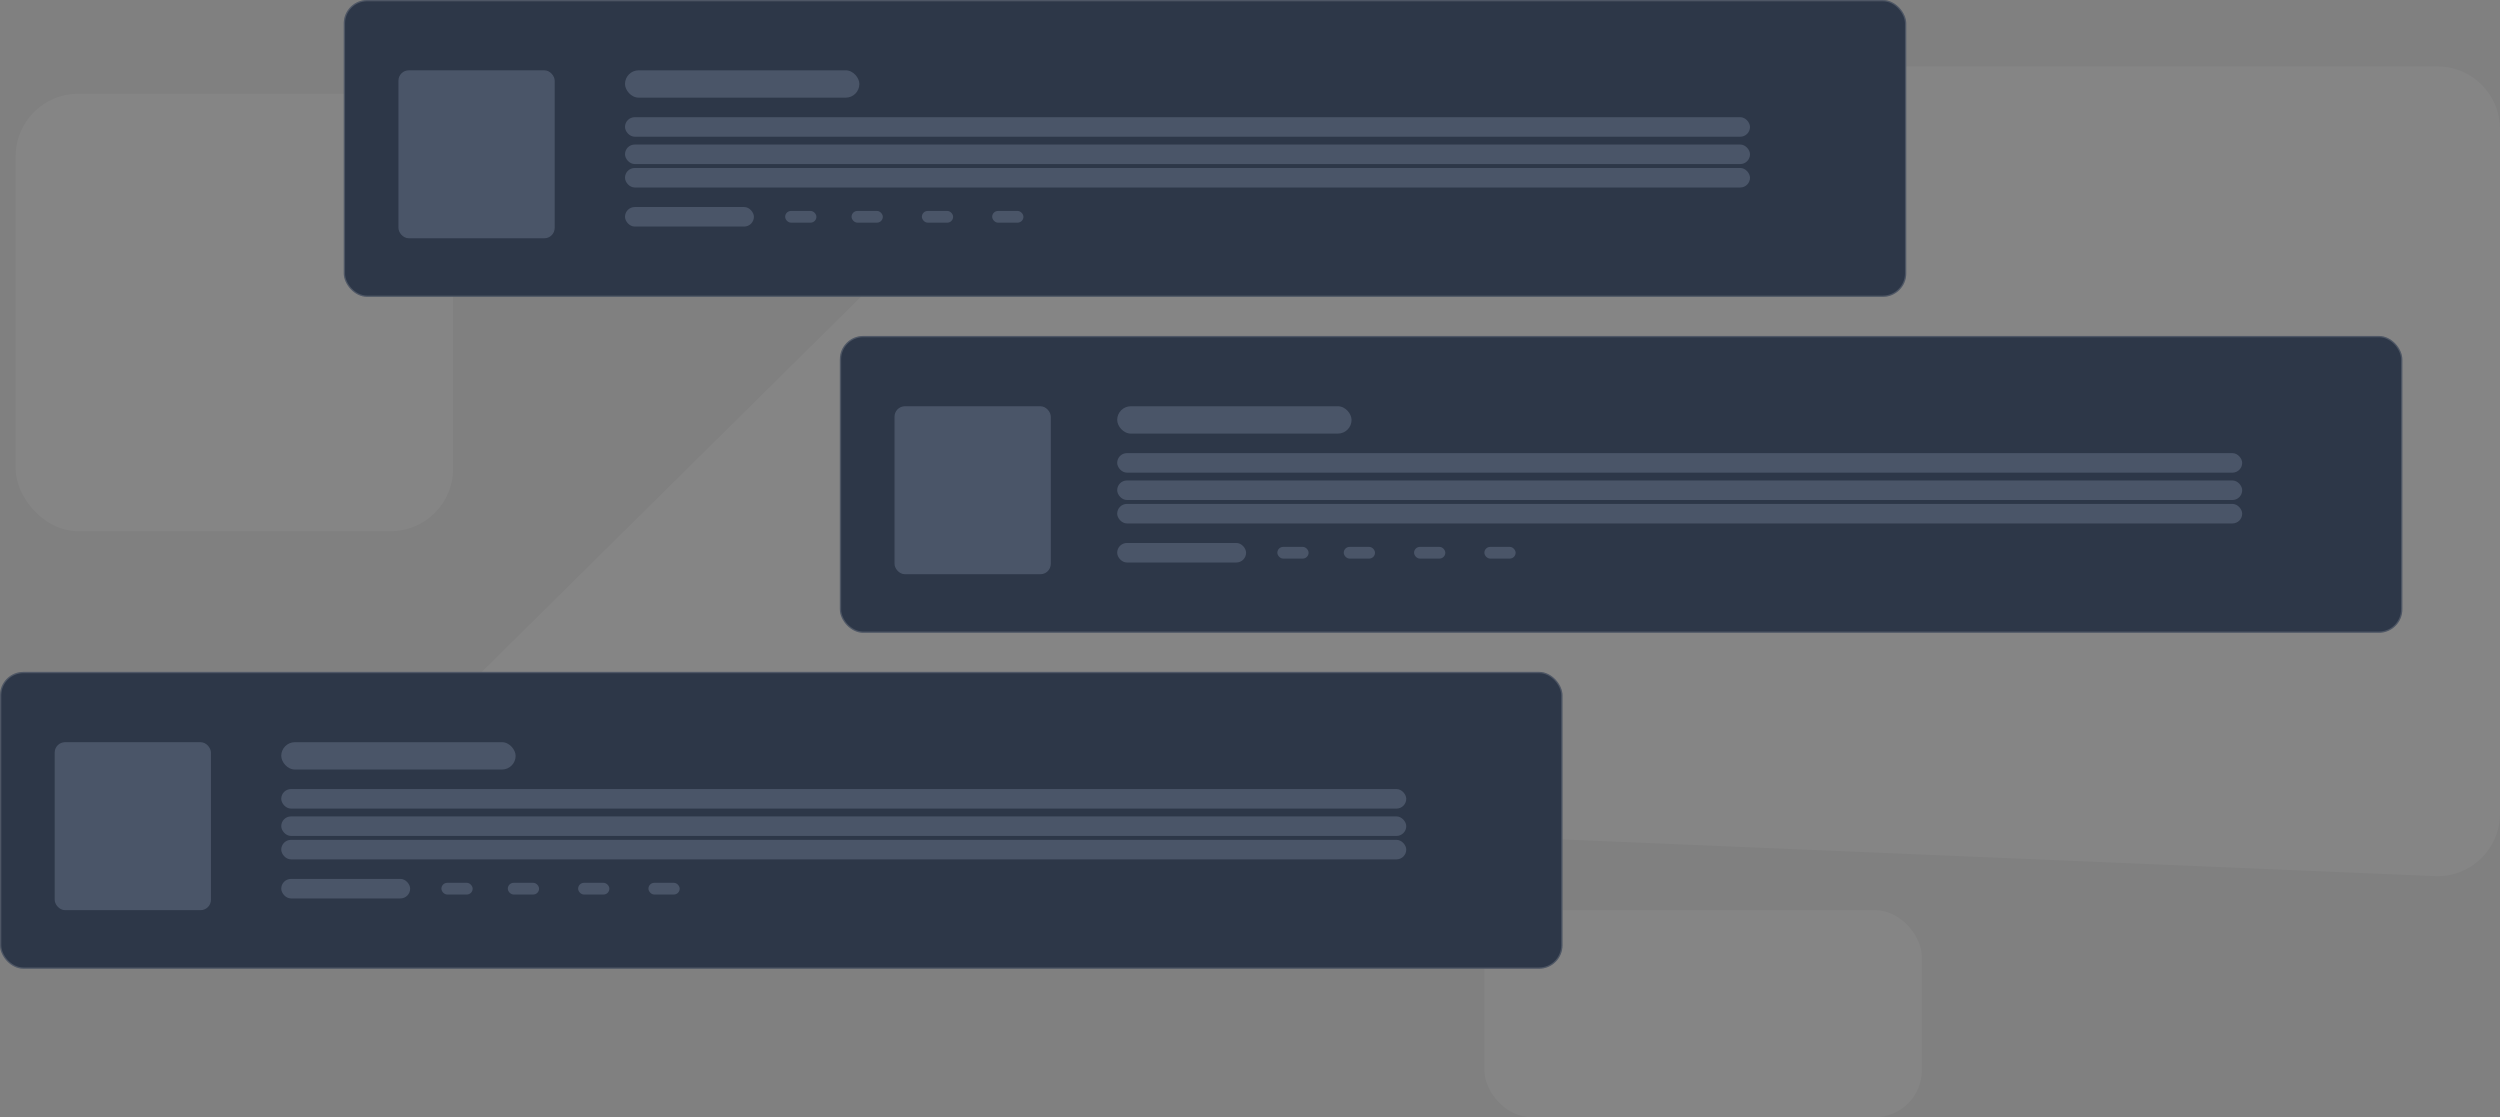 <svg width="640" height="286" viewBox="0 0 640 286" fill="none" xmlns="http://www.w3.org/2000/svg">
<rect x="0" y="0" width="640" height="286" fill="#808080" stroke="none"/>
<rect x="4" y="24" width="112" height="112" rx="16" fill="white" fill-opacity="0.04"/>
<rect x="380" y="233" width="112" height="53" rx="12" fill="white" fill-opacity="0.04"/>
<path d="M275.324 21.626C278.32 18.662 282.363 17 286.577 17H624C632.837 17 640 24.163 640 33V208.313C640 217.413 632.42 224.681 623.328 224.299L129.678 203.542C115.717 202.955 109.163 186.009 119.097 176.182L275.324 21.626Z" fill="white" fill-opacity="0.04"/>
<rect x="88" width="400" height="76" rx="6" fill="#2D3748"/>
<rect x="102.167" y="18.166" width="39.667" height="42.667" rx="2.498" fill="#4A5568" stroke="#4A5568" stroke-width="0.333"/>
<rect x="201" y="54" width="8" height="3" rx="1.5" fill="#4A5568"/>
<rect x="218" y="54" width="8" height="3" rx="1.5" fill="#4A5568"/>
<rect x="236" y="54" width="8" height="3" rx="1.5" fill="#4A5568"/>
<rect x="254" y="54" width="8" height="3" rx="1.5" fill="#4A5568"/>
<rect x="160" y="53" width="33" height="5" rx="2.5" fill="#4A5568"/>
<rect x="160" y="18" width="60" height="7" rx="3.5" fill="#4A5568"/>
<rect x="160" y="30" width="288" height="5" rx="2.5" fill="#4A5568"/>
<rect x="160" y="37" width="288" height="5" rx="2.5" fill="#4A5568"/>
<rect x="160" y="43" width="288" height="5" rx="2.5" fill="#4A5568"/>
<rect x="88.166" y="0.167" width="399.667" height="75.667" rx="5.833" stroke="white" stroke-opacity="0.16" stroke-width="0.333"/>
<rect x="215" y="86" width="400" height="76" rx="6" fill="#2D3748"/>
<rect x="229.167" y="104.167" width="39.667" height="42.667" rx="2.498" fill="#4A5568" stroke="#4A5568" stroke-width="0.333"/>
<rect x="327" y="140" width="8" height="3" rx="1.5" fill="#4A5568"/>
<rect x="344" y="140" width="8" height="3" rx="1.5" fill="#4A5568"/>
<rect x="362" y="140" width="8" height="3" rx="1.5" fill="#4A5568"/>
<rect x="380" y="140" width="8" height="3" rx="1.5" fill="#4A5568"/>
<rect x="286" y="139" width="33" height="5" rx="2.5" fill="#4A5568"/>
<rect x="286" y="104" width="60" height="7" rx="3.5" fill="#4A5568"/>
<rect x="286" y="116" width="288" height="5" rx="2.5" fill="#4A5568"/>
<rect x="286" y="123" width="288" height="5" rx="2.5" fill="#4A5568"/>
<rect x="286" y="129" width="288" height="5" rx="2.5" fill="#4A5568"/>
<rect x="215.167" y="86.166" width="399.667" height="75.667" rx="5.833" stroke="white" stroke-opacity="0.16" stroke-width="0.333"/>
<rect y="172" width="400" height="76" rx="6" fill="#2D3748"/>
<rect x="14.166" y="190.167" width="39.667" height="42.667" rx="2.498" fill="#4A5568" stroke="#4A5568" stroke-width="0.333"/>
<rect x="113" y="226" width="8" height="3" rx="1.5" fill="#4A5568"/>
<rect x="130" y="226" width="8" height="3" rx="1.5" fill="#4A5568"/>
<rect x="148" y="226" width="8" height="3" rx="1.5" fill="#4A5568"/>
<rect x="166" y="226" width="8" height="3" rx="1.5" fill="#4A5568"/>
<rect x="72" y="225" width="33" height="5" rx="2.5" fill="#4A5568"/>
<rect x="72" y="190" width="60" height="7" rx="3.5" fill="#4A5568"/>
<rect x="72" y="202" width="288" height="5" rx="2.5" fill="#4A5568"/>
<rect x="72" y="209" width="288" height="5" rx="2.5" fill="#4A5568"/>
<rect x="72" y="215" width="288" height="5" rx="2.5" fill="#4A5568"/>
<rect x="0.167" y="172.167" width="399.667" height="75.667" rx="5.833" stroke="white" stroke-opacity="0.16" stroke-width="0.333"/>
</svg>
